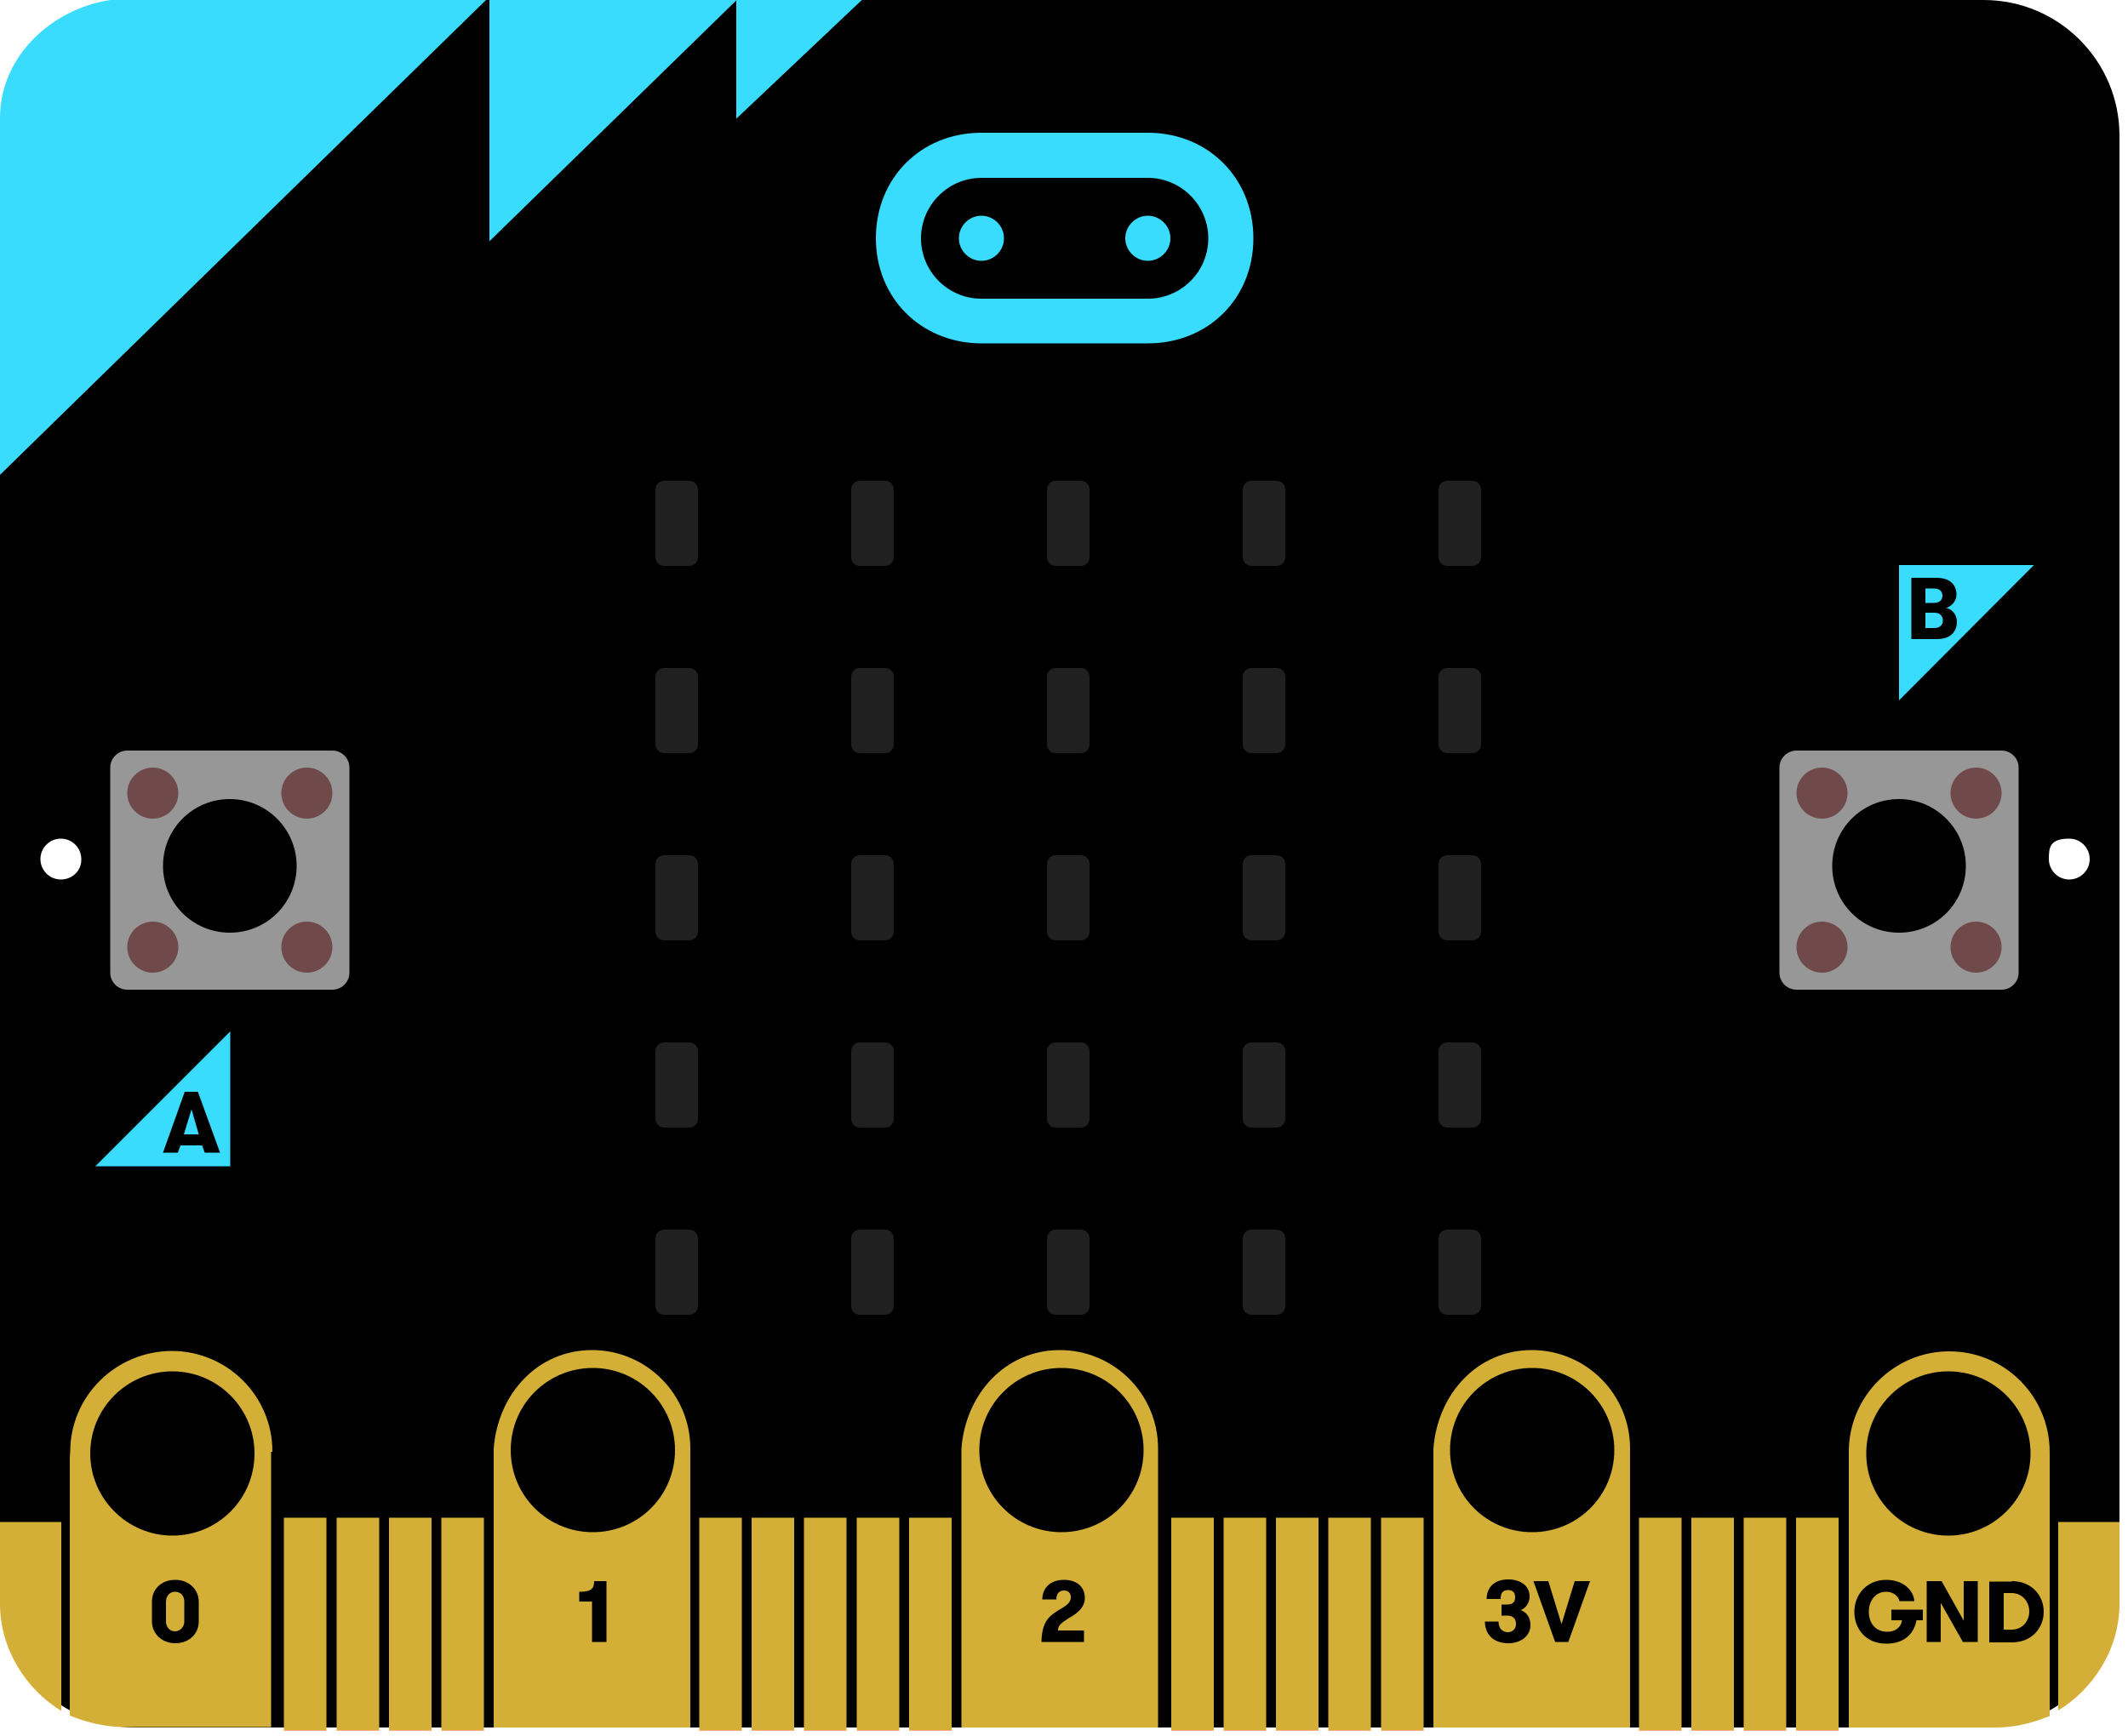 <?xml version="1.0" encoding="utf-8"?>
<!-- Generator: Adobe Illustrator 22.1.0, SVG Export Plug-In . SVG Version: 6.00 Build 0)  -->
<svg version="1.1" id="图层_1" xmlns="http://www.w3.org/2000/svg" xmlns:xlink="http://www.w3.org/1999/xlink" x="0px" y="0px"
	 viewBox="0 0 500 408" style="enable-background:new 0 0 500 408;" xml:space="preserve">
<style type="text/css">
	.st0{fill:#3ADCFE;}
	.st1{fill:#202020;}
	.st2{fill:#FF7F7F;fill-opacity:0;}
	.st3{fill:url(#SVGID_1_);}
	.st4{fill:url(#SVGID_2_);}
	.st5{fill:url(#SVGID_3_);}
	.st6{fill:url(#SVGID_4_);}
	.st7{fill:url(#SVGID_5_);}
	.st8{fill:url(#SVGID_6_);}
	.st9{fill:url(#SVGID_7_);}
	.st10{fill:url(#SVGID_8_);}
	.st11{fill:url(#SVGID_9_);}
	.st12{fill:url(#SVGID_10_);}
	.st13{fill:url(#SVGID_11_);}
	.st14{fill:url(#SVGID_12_);}
	.st15{fill:url(#SVGID_13_);}
	.st16{fill:url(#SVGID_14_);}
	.st17{fill:url(#SVGID_15_);}
	.st18{fill:url(#SVGID_16_);}
	.st19{fill:url(#SVGID_17_);}
	.st20{fill:url(#SVGID_18_);}
	.st21{fill:url(#SVGID_19_);}
	.st22{fill:url(#SVGID_20_);}
	.st23{fill:url(#SVGID_21_);}
	.st24{fill:url(#SVGID_22_);}
	.st25{fill:url(#SVGID_23_);}
	.st26{fill:url(#SVGID_24_);}
	.st27{fill:url(#SVGID_25_);}
	.st28{fill:#979797;}
	.st29{fill:#704A4A;}
	.st30{display:none;fill:#333333;}
	.st31{display:none;fill:#704A4A;}
	.st32{display:none;}
</style>
<title>MicroBit</title>
<desc>MicroBit</desc>
<path d="M498,31.9C498,14.3,483.7,0,466.1,0H31.9C14.3,0,0,14.3,0,31.9v342.2C0,391.7,14.3,406,31.9,406h434.2
	c17.6,0,31.9-14.3,31.9-31.9V31.9z M14.3,206.7c-2.7,0-4.8-2.2-4.8-4.8c0-2.7,2.2-4.8,4.8-4.8c2.7,0,4.8,2.2,4.8,4.8
	C19.2,204.6,17,206.7,14.3,206.7z M486.2,206.7c-2.7,0-4.8-2.2-4.8-4.8c0-2.7,0.2-4.8,4.8-4.8c2.7,0,4.8,2.2,4.8,4.8
	C491,204.6,488.8,206.7,486.2,206.7z"/>
<path d="M333.8,310.3H165.9c-8.3,0-15-6.7-15-15V127.5c0-8.3,6.7-15,15-15h167.8c8.3,0,15,6.7,15,15v167.8
	C348.8,303.6,342.1,310.3,333.8,310.3z"/>
<polygon class="st0" points="115,56.7 173.1,0 115,0 "/>
<path class="st0" d="M114.2,0H25.9C12.1,2.1,0,13.3,0,27.7v83.9L114.2,0z"/>
<polygon class="st0" points="173,27.9 202.5,0 173,0 "/>
<polygon class="st0" points="54.1,242.4 54.1,274.1 22.4,274.1 "/>
<polygon class="st0" points="446.2,164.6 446.2,132.8 477.9,132.8 "/>
<path class="st1" d="M156,113h6c1.1,0,2,0.9,2,2v16c0,1.1-0.9,2-2,2h-6c-1.1,0-2-0.9-2-2v-16C154,113.9,154.9,113,156,113z"/>
<path class="st2" d="M155,111h8c1.7,0,3,1.3,3,3v18c0,1.7-1.3,3-3,3h-8c-1.7,0-3-1.3-3-3v-18C152,112.3,153.3,111,155,111z">
<title>(0,0)</title>
</path>
<path class="st1" d="M202,113h6c1.1,0,2,0.9,2,2v16c0,1.1-0.9,2-2,2h-6c-1.1,0-2-0.9-2-2v-16C200,113.9,200.9,113,202,113z"/>
<path class="st2" d="M201,111h8c1.7,0,3,1.3,3,3v18c0,1.7-1.3,3-3,3h-8c-1.7,0-3-1.3-3-3v-18C198,112.3,199.3,111,201,111z">
<title>(1,0)</title>
</path>
<path class="st1" d="M248,113h6c1.1,0,2,0.9,2,2v16c0,1.1-0.9,2-2,2h-6c-1.1,0-2-0.9-2-2v-16C246,113.9,246.9,113,248,113z"/>
<path class="st2" d="M247,111h8c1.7,0,3,1.3,3,3v18c0,1.7-1.3,3-3,3h-8c-1.7,0-3-1.3-3-3v-18C244,112.3,245.3,111,247,111z">
<title>(2,0)</title>
</path>
<path class="st1" d="M294,113h6c1.1,0,2,0.9,2,2v16c0,1.1-0.9,2-2,2h-6c-1.1,0-2-0.9-2-2v-16C292,113.9,292.9,113,294,113z"/>
<path class="st2" d="M293,111h8c1.7,0,3,1.3,3,3v18c0,1.7-1.3,3-3,3h-8c-1.7,0-3-1.3-3-3v-18C290,112.3,291.3,111,293,111z">
<title>(3,0)</title>
</path>
<path class="st1" d="M340,113h6c1.1,0,2,0.9,2,2v16c0,1.1-0.9,2-2,2h-6c-1.1,0-2-0.9-2-2v-16C338,113.9,338.9,113,340,113z"/>
<path class="st2" d="M339,111h8c1.7,0,3,1.3,3,3v18c0,1.7-1.3,3-3,3h-8c-1.7,0-3-1.3-3-3v-18C336,112.3,337.3,111,339,111z">
<title>(4,0)</title>
</path>
<path class="st1" d="M156,157h6c1.1,0,2,0.9,2,2v16c0,1.1-0.9,2-2,2h-6c-1.1,0-2-0.9-2-2v-16C154,157.9,154.9,157,156,157z"/>
<path class="st2" d="M155,155h8c1.7,0,3,1.3,3,3v18c0,1.7-1.3,3-3,3h-8c-1.7,0-3-1.3-3-3v-18C152,156.3,153.3,155,155,155z">
<title>(0,1)</title>
</path>
<path class="st1" d="M202,157h6c1.1,0,2,0.9,2,2v16c0,1.1-0.9,2-2,2h-6c-1.1,0-2-0.9-2-2v-16C200,157.9,200.9,157,202,157z"/>
<path class="st2" d="M201,155h8c1.7,0,3,1.3,3,3v18c0,1.7-1.3,3-3,3h-8c-1.7,0-3-1.3-3-3v-18C198,156.3,199.3,155,201,155z">
<title>(1,1)</title>
</path>
<path class="st1" d="M248,157h6c1.1,0,2,0.9,2,2v16c0,1.1-0.9,2-2,2h-6c-1.1,0-2-0.9-2-2v-16C246,157.9,246.9,157,248,157z"/>
<path class="st2" d="M247,155h8c1.7,0,3,1.3,3,3v18c0,1.7-1.3,3-3,3h-8c-1.7,0-3-1.3-3-3v-18C244,156.3,245.3,155,247,155z">
<title>(2,1)</title>
</path>
<path class="st1" d="M294,157h6c1.1,0,2,0.9,2,2v16c0,1.1-0.9,2-2,2h-6c-1.1,0-2-0.9-2-2v-16C292,157.9,292.9,157,294,157z"/>
<path class="st2" d="M293,155h8c1.7,0,3,1.3,3,3v18c0,1.7-1.3,3-3,3h-8c-1.7,0-3-1.3-3-3v-18C290,156.3,291.3,155,293,155z">
<title>(3,1)</title>
</path>
<path class="st1" d="M340,157h6c1.1,0,2,0.9,2,2v16c0,1.1-0.9,2-2,2h-6c-1.1,0-2-0.9-2-2v-16C338,157.9,338.9,157,340,157z"/>
<path class="st2" d="M339,155h8c1.7,0,3,1.3,3,3v18c0,1.7-1.3,3-3,3h-8c-1.7,0-3-1.3-3-3v-18C336,156.3,337.3,155,339,155z">
<title>(4,1)</title>
</path>
<path class="st1" d="M156,201h6c1.1,0,2,0.9,2,2v16c0,1.1-0.9,2-2,2h-6c-1.1,0-2-0.9-2-2v-16C154,201.9,154.9,201,156,201z"/>
<path class="st2" d="M155,199h8c1.7,0,3,1.3,3,3v18c0,1.7-1.3,3-3,3h-8c-1.7,0-3-1.3-3-3v-18C152,200.3,153.3,199,155,199z">
<title>(0,2)</title>
</path>
<path class="st1" d="M202,201h6c1.1,0,2,0.9,2,2v16c0,1.1-0.9,2-2,2h-6c-1.1,0-2-0.9-2-2v-16C200,201.9,200.9,201,202,201z"/>
<path class="st2" d="M201,199h8c1.7,0,3,1.3,3,3v18c0,1.7-1.3,3-3,3h-8c-1.7,0-3-1.3-3-3v-18C198,200.3,199.3,199,201,199z">
<title>(1,2)</title>
</path>
<path class="st1" d="M248,201h6c1.1,0,2,0.9,2,2v16c0,1.1-0.9,2-2,2h-6c-1.1,0-2-0.9-2-2v-16C246,201.9,246.9,201,248,201z"/>
<path class="st2" d="M247,199h8c1.7,0,3,1.3,3,3v18c0,1.7-1.3,3-3,3h-8c-1.7,0-3-1.3-3-3v-18C244,200.3,245.3,199,247,199z">
<title>(2,2)</title>
</path>
<path class="st1" d="M294,201h6c1.1,0,2,0.9,2,2v16c0,1.1-0.9,2-2,2h-6c-1.1,0-2-0.9-2-2v-16C292,201.9,292.9,201,294,201z"/>
<path class="st2" d="M293,199h8c1.7,0,3,1.3,3,3v18c0,1.7-1.3,3-3,3h-8c-1.7,0-3-1.3-3-3v-18C290,200.3,291.3,199,293,199z">
<title>(3,2)</title>
</path>
<path class="st1" d="M340,201h6c1.1,0,2,0.9,2,2v16c0,1.1-0.9,2-2,2h-6c-1.1,0-2-0.9-2-2v-16C338,201.9,338.9,201,340,201z"/>
<path class="st2" d="M339,199h8c1.7,0,3,1.3,3,3v18c0,1.7-1.3,3-3,3h-8c-1.7,0-3-1.3-3-3v-18C336,200.3,337.3,199,339,199z">
<title>(4,2)</title>
</path>
<path class="st1" d="M156,245h6c1.1,0,2,0.9,2,2v16c0,1.1-0.9,2-2,2h-6c-1.1,0-2-0.9-2-2v-16C154,245.9,154.9,245,156,245z"/>
<path class="st2" d="M155,243h8c1.7,0,3,1.3,3,3v18c0,1.7-1.3,3-3,3h-8c-1.7,0-3-1.3-3-3v-18C152,244.3,153.3,243,155,243z">
<title>(0,3)</title>
</path>
<path class="st1" d="M202,245h6c1.1,0,2,0.9,2,2v16c0,1.1-0.9,2-2,2h-6c-1.1,0-2-0.9-2-2v-16C200,245.9,200.9,245,202,245z"/>
<path class="st2" d="M201,243h8c1.7,0,3,1.3,3,3v18c0,1.7-1.3,3-3,3h-8c-1.7,0-3-1.3-3-3v-18C198,244.3,199.3,243,201,243z">
<title>(1,3)</title>
</path>
<path class="st1" d="M248,245h6c1.1,0,2,0.9,2,2v16c0,1.1-0.9,2-2,2h-6c-1.1,0-2-0.9-2-2v-16C246,245.9,246.9,245,248,245z"/>
<path class="st2" d="M247,243h8c1.7,0,3,1.3,3,3v18c0,1.7-1.3,3-3,3h-8c-1.7,0-3-1.3-3-3v-18C244,244.3,245.3,243,247,243z">
<title>(2,3)</title>
</path>
<path class="st1" d="M294,245h6c1.1,0,2,0.9,2,2v16c0,1.1-0.9,2-2,2h-6c-1.1,0-2-0.9-2-2v-16C292,245.9,292.9,245,294,245z"/>
<path class="st2" d="M293,243h8c1.7,0,3,1.3,3,3v18c0,1.7-1.3,3-3,3h-8c-1.7,0-3-1.3-3-3v-18C290,244.3,291.3,243,293,243z">
<title>(3,3)</title>
</path>
<path class="st1" d="M340,245h6c1.1,0,2,0.9,2,2v16c0,1.1-0.9,2-2,2h-6c-1.1,0-2-0.9-2-2v-16C338,245.9,338.9,245,340,245z"/>
<path class="st2" d="M339,243h8c1.7,0,3,1.3,3,3v18c0,1.7-1.3,3-3,3h-8c-1.7,0-3-1.3-3-3v-18C336,244.3,337.3,243,339,243z">
<title>(4,3)</title>
</path>
<path class="st1" d="M156,289h6c1.1,0,2,0.9,2,2v16c0,1.1-0.9,2-2,2h-6c-1.1,0-2-0.9-2-2v-16C154,289.9,154.9,289,156,289z"/>
<path class="st2" d="M155,287h8c1.7,0,3,1.3,3,3v18c0,1.7-1.3,3-3,3h-8c-1.7,0-3-1.3-3-3v-18C152,288.3,153.3,287,155,287z">
<title>(0,4)</title>
</path>
<path class="st1" d="M202,289h6c1.1,0,2,0.9,2,2v16c0,1.1-0.9,2-2,2h-6c-1.1,0-2-0.9-2-2v-16C200,289.9,200.9,289,202,289z"/>
<path class="st2" d="M201,287h8c1.7,0,3,1.3,3,3v18c0,1.7-1.3,3-3,3h-8c-1.7,0-3-1.3-3-3v-18C198,288.3,199.3,287,201,287z">
<title>(1,4)</title>
</path>
<path class="st1" d="M248,289h6c1.1,0,2,0.9,2,2v16c0,1.1-0.9,2-2,2h-6c-1.1,0-2-0.9-2-2v-16C246,289.9,246.9,289,248,289z"/>
<path class="st2" d="M247,287h8c1.7,0,3,1.3,3,3v18c0,1.7-1.3,3-3,3h-8c-1.7,0-3-1.3-3-3v-18C244,288.3,245.3,287,247,287z">
<title>(2,4)</title>
</path>
<path class="st1" d="M294,289h6c1.1,0,2,0.9,2,2v16c0,1.1-0.9,2-2,2h-6c-1.1,0-2-0.9-2-2v-16C292,289.9,292.9,289,294,289z"/>
<path class="st2" d="M293,287h8c1.7,0,3,1.3,3,3v18c0,1.7-1.3,3-3,3h-8c-1.7,0-3-1.3-3-3v-18C290,288.3,291.3,287,293,287z">
<title>(3,4)</title>
</path>
<path class="st1" d="M340,289h6c1.1,0,2,0.9,2,2v16c0,1.1-0.9,2-2,2h-6c-1.1,0-2-0.9-2-2v-16C338,289.9,338.9,289,340,289z"/>
<path class="st2" d="M339,287h8c1.7,0,3,1.3,3,3v18c0,1.7-1.3,3-3,3h-8c-1.7,0-3-1.3-3-3v-18C336,288.3,337.3,287,339,287z">
<title>(4,4)</title>
</path>
<g>
	<path class="st0" d="M269.9,31.2L269.9,31.2h-39.5l0,0c-14.1,0.1-24.6,10.7-24.6,24.8c0,13.9,10.4,24.4,24.3,24.7l0,0h39.6
		c14.2,0,24.8-10.6,24.8-24.7C294.5,42,284,31.3,269.9,31.2 M269.7,70.2L269.7,70.2h-39.3c-7.7-0.1-14-6.4-14-14.2
		s6.4-14.2,14.2-14.2h39.1c7.8,0,14.2,6.4,14.2,14.2C283.9,63.9,277.5,70.2,269.7,70.2"/>
	<path class="st0" d="M230.6,50.7c-2.9,0-5.3,2.4-5.3,5.3s2.4,5.3,5.3,5.3c2.9,0,5.3-2.4,5.3-5.3C235.9,53.1,233.5,50.7,230.6,50.7"
		/>
	<path class="st0" d="M269.7,61.3c2.9,0,5.3-2.4,5.3-5.3s-2.4-5.3-5.3-5.3s-5.3,2.4-5.3,5.3C264.4,58.9,266.8,61.3,269.7,61.3"/>
</g>
<linearGradient id="SVGID_1_" gradientUnits="userSpaceOnUse" x1="147.349" y1="305.176" x2="147.349" y2="304.176" gradientTransform="matrix(47.6 0 0 -88.4 -6973.6 27295.107)">
	<stop  offset="0" style="stop-color:#D4AF37"/>
	<stop  offset="1" style="stop-color:#D4AF37"/>
	<stop  offset="1" style="stop-color:#FF5500"/>
	<stop  offset="1" style="stop-color:#FF5500"/>
</linearGradient>
<path class="st3" d="M16.5,341.2c0,0.4-0.1,0.9-0.1,1.3v60.7c4.1,1.7,8.6,2.7,12.9,2.7h34.4v-64.7H64v-0.1c0-13-10.6-23.6-23.7-23.6
	C27.2,317.6,16.5,328.1,16.5,341.2z M21.2,341.6c0-10.7,8.7-19.3,19.3-19.3c10.7,0,19.3,8.7,19.3,19.3c0,10.7-8.6,19.3-19.3,19.3
	C29.9,360.9,21.2,352.2,21.2,341.6z">
<title>P0, ANALOG IN</title>
</path>
<linearGradient id="SVGID_2_" gradientUnits="userSpaceOnUse" x1="147.253" y1="305.173" x2="147.253" y2="304.173" gradientTransform="matrix(46.2 0 0 -88.7 -6664.001 27386.104)">
	<stop  offset="0" style="stop-color:#D4AF37"/>
	<stop  offset="1" style="stop-color:#D4AF37"/>
	<stop  offset="1" style="stop-color:#FF5500"/>
	<stop  offset="1" style="stop-color:#FF5500"/>
</linearGradient>
<path class="st4" d="M139.1,317.3c-12.8,0-22.1,10.3-23.1,23.1V406h46.2v-65.6C162.2,327.7,151.9,317.3,139.1,317.3z M139.3,360.1
	c-10.7,0-19.3-8.6-19.3-19.3c0-10.7,8.6-19.3,19.3-19.3s19.3,8.7,19.3,19.3C158.6,351.5,150,360.1,139.3,360.1z">
<title>P1, ANALOG IN</title>
</path>
<linearGradient id="SVGID_3_" gradientUnits="userSpaceOnUse" x1="147.253" y1="305.173" x2="147.253" y2="304.173" gradientTransform="matrix(46.2 0 0 -88.7 -6554.102 27386.104)">
	<stop  offset="0" style="stop-color:#D4AF37"/>
	<stop  offset="1" style="stop-color:#D4AF37"/>
	<stop  offset="1" style="stop-color:#FF5500"/>
	<stop  offset="1" style="stop-color:#FF5500"/>
</linearGradient>
<path class="st5" d="M249,317.3c-12.8,0-22.1,10.3-23.1,23.1V406h46.2v-65.6C272.1,327.7,261.8,317.3,249,317.3z M249.4,360.1
	c-10.7,0-19.3-8.6-19.3-19.3c0-10.7,8.6-19.3,19.3-19.3c10.7,0,19.3,8.7,19.3,19.3C268.7,351.5,260.1,360.1,249.4,360.1z">
<title>P2, ANALOG IN</title>
</path>
<linearGradient id="SVGID_4_" gradientUnits="userSpaceOnUse" x1="140.083" y1="306.342" x2="140.083" y2="305.342" gradientTransform="matrix(14.4 0 0 -44.4 -2010 13959.308)">
	<stop  offset="0" style="stop-color:#D4AF37"/>
	<stop  offset="1" style="stop-color:#D4AF37"/>
	<stop  offset="1" style="stop-color:#FF5500"/>
	<stop  offset="1" style="stop-color:#FF5500"/>
</linearGradient>
<path class="st6" d="M0,357.7v19.2c0,10.8,6.2,20.2,14.4,25.2v-44.4L0,357.7L0,357.7z">
<title>P3, ANALOG IN, LED Col 1</title>
</path>
<linearGradient id="SVGID_5_" gradientUnits="userSpaceOnUse" x1="135.5" y1="306.08" x2="135.5" y2="305.08" gradientTransform="matrix(10 0 0 -50 -1283.3 15660.7)">
	<stop  offset="0" style="stop-color:#D4AF37"/>
	<stop  offset="1" style="stop-color:#D4AF37"/>
	<stop  offset="1" style="stop-color:#FF5500"/>
	<stop  offset="1" style="stop-color:#FF5500"/>
</linearGradient>
<rect x="66.7" y="356.7" class="st7" width="10" height="50">
<title>P4, ANALOG IN, LED Col 2</title>
</rect>
<linearGradient id="SVGID_6_" gradientUnits="userSpaceOnUse" x1="135.5" y1="306.08" x2="135.5" y2="305.08" gradientTransform="matrix(10 0 0 -50 -1270.9 15660.7)">
	<stop  offset="0" style="stop-color:#D4AF37"/>
	<stop  offset="1" style="stop-color:#D4AF37"/>
	<stop  offset="1" style="stop-color:#FF5500"/>
	<stop  offset="1" style="stop-color:#FF5500"/>
</linearGradient>
<rect x="79.1" y="356.7" class="st8" width="10" height="50">
<title>P5, BUTTON A</title>
</rect>
<linearGradient id="SVGID_7_" gradientUnits="userSpaceOnUse" x1="135.5" y1="306.08" x2="135.5" y2="305.08" gradientTransform="matrix(10 0 0 -50 -1258.6 15660.7)">
	<stop  offset="0" style="stop-color:#D4AF37"/>
	<stop  offset="1" style="stop-color:#D4AF37"/>
	<stop  offset="1" style="stop-color:#FF5500"/>
	<stop  offset="1" style="stop-color:#FF5500"/>
</linearGradient>
<rect x="91.4" y="356.7" class="st9" width="10" height="50">
<title>P6, LED Col 9</title>
</rect>
<linearGradient id="SVGID_8_" gradientUnits="userSpaceOnUse" x1="135.5" y1="306.08" x2="135.5" y2="305.08" gradientTransform="matrix(10 0 0 -50 -1246.3 15660.7)">
	<stop  offset="0" style="stop-color:#D4AF37"/>
	<stop  offset="1" style="stop-color:#D4AF37"/>
	<stop  offset="1" style="stop-color:#FF5500"/>
	<stop  offset="1" style="stop-color:#FF5500"/>
</linearGradient>
<rect x="103.7" y="356.7" class="st10" width="10" height="50">
<title>P7, LED Col 8</title>
</rect>
<linearGradient id="SVGID_9_" gradientUnits="userSpaceOnUse" x1="135.5" y1="306.08" x2="135.5" y2="305.08" gradientTransform="matrix(10 0 0 -50 -1185.7 15660.7)">
	<stop  offset="0" style="stop-color:#D4AF37"/>
	<stop  offset="1" style="stop-color:#D4AF37"/>
	<stop  offset="1" style="stop-color:#FF5500"/>
	<stop  offset="1" style="stop-color:#FF5500"/>
</linearGradient>
<rect x="164.3" y="356.7" class="st11" width="10" height="50">
<title>P8</title>
</rect>
<linearGradient id="SVGID_10_" gradientUnits="userSpaceOnUse" x1="135.5" y1="306.08" x2="135.5" y2="305.08" gradientTransform="matrix(10 0 0 -50 -1173.4 15660.7)">
	<stop  offset="0" style="stop-color:#D4AF37"/>
	<stop  offset="1" style="stop-color:#D4AF37"/>
	<stop  offset="1" style="stop-color:#FF5500"/>
	<stop  offset="1" style="stop-color:#FF5500"/>
</linearGradient>
<rect x="176.6" y="356.7" class="st12" width="10" height="50">
<title>P9, LED Col 7</title>
</rect>
<linearGradient id="SVGID_11_" gradientUnits="userSpaceOnUse" x1="135.5" y1="306.08" x2="135.5" y2="305.08" gradientTransform="matrix(10 0 0 -50 -1161.1 15660.7)">
	<stop  offset="0" style="stop-color:#D4AF37"/>
	<stop  offset="1" style="stop-color:#D4AF37"/>
	<stop  offset="1" style="stop-color:#FF5500"/>
	<stop  offset="1" style="stop-color:#FF5500"/>
</linearGradient>
<rect x="188.9" y="356.7" class="st13" width="10" height="50">
<title>P10, ANALOG IN, LED Col 3</title>
</rect>
<linearGradient id="SVGID_12_" gradientUnits="userSpaceOnUse" x1="135.5" y1="306.08" x2="135.5" y2="305.08" gradientTransform="matrix(10 0 0 -50 -1148.7 15660.7)">
	<stop  offset="0" style="stop-color:#D4AF37"/>
	<stop  offset="1" style="stop-color:#D4AF37"/>
	<stop  offset="1" style="stop-color:#FF5500"/>
	<stop  offset="1" style="stop-color:#FF5500"/>
</linearGradient>
<rect x="201.3" y="356.7" class="st14" width="10" height="50">
<title>P11, BUTTON B</title>
</rect>
<linearGradient id="SVGID_13_" gradientUnits="userSpaceOnUse" x1="135.5" y1="306.08" x2="135.5" y2="305.08" gradientTransform="matrix(10 0 0 -50 -1136.4 15660.7)">
	<stop  offset="0" style="stop-color:#D4AF37"/>
	<stop  offset="1" style="stop-color:#D4AF37"/>
	<stop  offset="1" style="stop-color:#FF5500"/>
	<stop  offset="1" style="stop-color:#FF5500"/>
</linearGradient>
<rect x="213.6" y="356.7" class="st15" width="10" height="50">
<title>P12, RESERVED ACCESSIBILITY</title>
</rect>
<linearGradient id="SVGID_14_" gradientUnits="userSpaceOnUse" x1="135.5" y1="306.08" x2="135.5" y2="305.08" gradientTransform="matrix(10 0 0 -50 -1074.8 15660.7)">
	<stop  offset="0" style="stop-color:#D4AF37"/>
	<stop  offset="1" style="stop-color:#D4AF37"/>
	<stop  offset="1" style="stop-color:#FF5500"/>
	<stop  offset="1" style="stop-color:#FF5500"/>
</linearGradient>
<rect x="275.2" y="356.7" class="st16" width="10" height="50">
<title>P13, SPI - SCK</title>
</rect>
<linearGradient id="SVGID_15_" gradientUnits="userSpaceOnUse" x1="135.5" y1="306.08" x2="135.5" y2="305.08" gradientTransform="matrix(10 0 0 -50 -1062.5 15660.7)">
	<stop  offset="0" style="stop-color:#D4AF37"/>
	<stop  offset="1" style="stop-color:#D4AF37"/>
	<stop  offset="1" style="stop-color:#FF5500"/>
	<stop  offset="1" style="stop-color:#FF5500"/>
</linearGradient>
<rect x="287.5" y="356.7" class="st17" width="10" height="50">
<title>P14, SPI - MISO</title>
</rect>
<linearGradient id="SVGID_16_" gradientUnits="userSpaceOnUse" x1="135.5" y1="306.08" x2="135.5" y2="305.08" gradientTransform="matrix(10 0 0 -50 -1050.2 15660.7)">
	<stop  offset="0" style="stop-color:#D4AF37"/>
	<stop  offset="1" style="stop-color:#D4AF37"/>
	<stop  offset="1" style="stop-color:#FF5500"/>
	<stop  offset="1" style="stop-color:#FF5500"/>
</linearGradient>
<rect x="299.8" y="356.7" class="st18" width="10" height="50">
<title>P15, SPI - MOSI</title>
</rect>
<linearGradient id="SVGID_17_" gradientUnits="userSpaceOnUse" x1="135.5" y1="306.08" x2="135.5" y2="305.08" gradientTransform="matrix(10 0 0 -50 -1037.9 15660.7)">
	<stop  offset="0" style="stop-color:#D4AF37"/>
	<stop  offset="1" style="stop-color:#D4AF37"/>
	<stop  offset="1" style="stop-color:#FF5500"/>
	<stop  offset="1" style="stop-color:#FF5500"/>
</linearGradient>
<rect x="312.1" y="356.7" class="st19" width="10" height="50">
<title>P16, SPI - Chip Select</title>
</rect>
<linearGradient id="SVGID_18_" gradientUnits="userSpaceOnUse" x1="135.5" y1="306.08" x2="135.5" y2="305.08" gradientTransform="matrix(10 0 0 -50 -1025.5 15660.7)">
	<stop  offset="0" style="stop-color:#D4AF37"/>
	<stop  offset="1" style="stop-color:#D4AF37"/>
	<stop  offset="1" style="stop-color:#FF5500"/>
	<stop  offset="1" style="stop-color:#FF5500"/>
</linearGradient>
<rect x="324.5" y="356.7" class="st20" width="10" height="50">
<title>P17, +3v3</title>
</rect>
<linearGradient id="SVGID_19_" gradientUnits="userSpaceOnUse" x1="135.5" y1="306.08" x2="135.5" y2="305.08" gradientTransform="matrix(10 0 0 -50 -964.9 15660.7)">
	<stop  offset="0" style="stop-color:#D4AF37"/>
	<stop  offset="1" style="stop-color:#D4AF37"/>
	<stop  offset="1" style="stop-color:#FF5500"/>
	<stop  offset="1" style="stop-color:#FF5500"/>
</linearGradient>
<rect x="385.1" y="356.7" class="st21" width="10" height="50">
<title>P18, +3v3</title>
</rect>
<linearGradient id="SVGID_20_" gradientUnits="userSpaceOnUse" x1="135.5" y1="306.08" x2="135.5" y2="305.08" gradientTransform="matrix(10 0 0 -50 -952.6 15660.7)">
	<stop  offset="0" style="stop-color:#D4AF37"/>
	<stop  offset="1" style="stop-color:#D4AF37"/>
	<stop  offset="1" style="stop-color:#FF5500"/>
	<stop  offset="1" style="stop-color:#FF5500"/>
</linearGradient>
<rect x="397.4" y="356.7" class="st22" width="10" height="50">
<title>P19, I2C - SCL</title>
</rect>
<linearGradient id="SVGID_21_" gradientUnits="userSpaceOnUse" x1="135.5" y1="306.08" x2="135.5" y2="305.08" gradientTransform="matrix(10 0 0 -50 -940.3 15660.7)">
	<stop  offset="0" style="stop-color:#D4AF37"/>
	<stop  offset="1" style="stop-color:#D4AF37"/>
	<stop  offset="1" style="stop-color:#FF5500"/>
	<stop  offset="1" style="stop-color:#FF5500"/>
</linearGradient>
<rect x="409.7" y="356.7" class="st23" width="10" height="50">
<title>P20, I2C - SDA</title>
</rect>
<linearGradient id="SVGID_22_" gradientUnits="userSpaceOnUse" x1="135.5" y1="306.08" x2="135.5" y2="305.08" gradientTransform="matrix(10 0 0 -50 -928 15660.7)">
	<stop  offset="0" style="stop-color:#D4AF37"/>
	<stop  offset="1" style="stop-color:#D4AF37"/>
	<stop  offset="1" style="stop-color:#FF5500"/>
	<stop  offset="1" style="stop-color:#FF5500"/>
</linearGradient>
<rect x="422" y="356.7" class="st24" width="10" height="50">
<title>GND</title>
</rect>
<linearGradient id="SVGID_23_" gradientUnits="userSpaceOnUse" x1="140.083" y1="306.348" x2="140.083" y2="305.348" gradientTransform="matrix(14.4 0 0 -44.3 -1526.399 13928.905)">
	<stop  offset="0" style="stop-color:#D4AF37"/>
	<stop  offset="1" style="stop-color:#D4AF37"/>
	<stop  offset="1" style="stop-color:#FF5500"/>
	<stop  offset="1" style="stop-color:#FF5500"/>
</linearGradient>
<path class="st25" d="M483.6,402c8.2-5,14.4-14.4,14.4-25.1v-19.2h-14.4V402z">
<title>GND</title>
</path>
<linearGradient id="SVGID_24_" gradientUnits="userSpaceOnUse" x1="147.253" y1="305.173" x2="147.253" y2="304.173" gradientTransform="matrix(46.2 0 0 -88.7 -6443.202 27386.104)">
	<stop  offset="0" style="stop-color:#D4AF37"/>
	<stop  offset="1" style="stop-color:#D4AF37"/>
	<stop  offset="1" style="stop-color:#FF5500"/>
	<stop  offset="1" style="stop-color:#FF5500"/>
</linearGradient>
<path class="st26" d="M359.9,317.3c-12.8,0-22.1,10.3-23.1,23.1V406H383v-65.6C383,327.7,372.7,317.3,359.9,317.3z M360,360.1
	c-10.7,0-19.3-8.6-19.3-19.3c0-10.7,8.6-19.3,19.3-19.3c10.7,0,19.3,8.7,19.3,19.3C379.3,351.5,370.7,360.1,360,360.1z">
<title>+3v3</title>
</path>
<linearGradient id="SVGID_25_" gradientUnits="userSpaceOnUse" x1="147.322" y1="305.176" x2="147.322" y2="304.176" gradientTransform="matrix(47.2 0 0 -88.4 -6495.602 27295.197)">
	<stop  offset="0" style="stop-color:#D4AF37"/>
	<stop  offset="1" style="stop-color:#D4AF37"/>
	<stop  offset="1" style="stop-color:#FF5500"/>
	<stop  offset="1" style="stop-color:#FF5500"/>
</linearGradient>
<path class="st27" d="M458,317.6c-13,0-23.6,10.6-23.6,23.6v0.1l0,0V406H469c4.3,0,8.4-1,12.6-2.7v-60.7c0-0.4,0-0.9,0-1.3
	C481.6,328.1,471,317.6,458,317.6z M457.8,360.9c-10.7,0-19.3-8.6-19.3-19.3c0-10.7,8.6-19.3,19.3-19.3c10.7,0,19.3,8.7,19.3,19.3
	C477.1,352.2,468.4,360.9,457.8,360.9z">
<title>GND</title>
</path>
<g focusable="true">
	<path class="st28" d="M29.9,176.4h48.2c2.2,0,4,1.8,4,4v48.2c0,2.2-1.8,4-4,4H29.9c-2.2,0-4-1.8-4-4v-48.2
		C25.9,178.2,27.7,176.4,29.9,176.4z"/>
	<circle class="st29" cx="35.9" cy="186.4" r="6"/>
	<circle class="st29" cx="35.9" cy="222.6" r="6"/>
	<circle class="st29" cx="72.1" cy="222.6" r="6"/>
	<circle class="st29" cx="72.1" cy="186.4" r="6"/>
</g>
<path d="M69.7,203.5c0,8.7-7,15.7-15.7,15.7s-15.7-7-15.7-15.7s7-15.7,15.7-15.7S69.7,194.9,69.7,203.5"/>
<g focusable="true">
	<path class="st28" d="M422.1,176.4h48.2c2.2,0,4,1.8,4,4v48.2c0,2.2-1.8,4-4,4h-48.2c-2.2,0-4-1.8-4-4v-48.2
		C418.1,178.2,419.9,176.4,422.1,176.4z"/>
	<circle class="st29" cx="428.1" cy="186.4" r="6"/>
	<circle class="st29" cx="428.1" cy="222.6" r="6"/>
	<circle class="st29" cx="464.3" cy="222.6" r="6"/>
	<circle class="st29" cx="464.3" cy="186.4" r="6"/>
</g>
<path d="M461.9,203.5c0,8.7-7,15.7-15.7,15.7s-15.7-7-15.7-15.7s7-15.7,15.7-15.7S461.9,194.9,461.9,203.5"/>
<g focusable="true">
	<path class="st30" d="M421,250h48.2c2.2,0,4,1.8,4,4v48.2c0,2.2-1.8,4-4,4H421c-2.2,0-4-1.8-4-4V254C417,251.8,418.8,250,421,250z"
		/>
	<circle class="st31" cx="427" cy="260" r="6"/>
	<circle class="st31" cx="427" cy="296.2" r="6"/>
	<circle class="st31" cx="463.2" cy="296.2" r="6"/>
	<circle class="st31" cx="463.2" cy="260" r="6"/>
</g>
<circle class="st32" cx="446" cy="278" r="16.5"/>
<path d="M35.7,376.4c0-2.8,2.1-5.1,5.5-5.1c3.3,0,5.5,2.4,5.5,5.1v4.7c0,2.8-2.2,5.1-5.5,5.1s-5.5-2.4-5.5-5.1V376.4z M43.3,376.4
	c0-1.3-0.8-2.3-2.2-2.3c-1.3,0-2.1,1.1-2.1,2.3v4.7c0,1.2,0.8,2.3,2.1,2.3s2.2-1.1,2.2-2.3V376.4z"/>
<path d="M136.2,374.1c2.8,0,3.4-0.8,3.4-2.5h2.9v14.3h-3.4v-9.5h-3v-2.3H136.2z"/>
<path d="M248.6,378.5c1.7-1,3-1.7,3-3.1c0-1.1-0.7-1.6-1.6-1.6c-1,0-1.8,0.6-1.8,2.1h-3.3c0-2.6,1.8-4.6,5.1-4.6
	c2.6,0,4.9,1.3,4.9,4.3c0,2.4-2.3,3.9-3.8,4.7c-2,1.3-2.5,1.8-2.5,2.9h6.1v2.7h-10C244.8,381.2,246.4,379.9,248.6,378.5z"/>
<path d="M48.1,270.9l-0.6-1.7h-5.1l-0.6,1.7h-3.5l5.1-14.3h3.1l5.2,14.3H48.1z M45,260.7l-1.8,5.9h3.5L45,260.7z"/>
<path d="M449.1,135.8h5.9c3.9,0,4.7,2.4,4.7,3.9c0,1.8-1.4,2.9-2.5,3.2c0.9,0,2.6,1.1,2.6,3.3c0,1.5-0.8,4-4.7,4h-6V135.8z
	 M454.4,141.7c1.6,0,2-1,2-1.7c0-0.6-0.3-1.7-2-1.7h-2v3.4H454.4z M452.4,144.1v3.5h2.1c1.6,0,2-1,2-1.8c0-0.7-0.4-1.8-2-1.8h-2.1
	V144.1z"/>
<path d="M352.1,381.1c0,1.6,0.9,2.5,2.2,2.5c1.2,0,1.9-0.9,1.9-1.9c0-1.2-0.6-2-2.1-2h-1.3v-2.6h1.3c1.5,0,1.9-0.7,1.9-1.8
	c0-1.1-0.7-1.6-1.6-1.6c-1.4,0-1.8,0.8-1.8,2.1h-3.3c0-2.4,1.5-4.6,5.1-4.6c2.6,0,5,1.3,5,4c0,1.6-1,2.8-2.1,3.2
	c1.3,0.5,2.3,1.6,2.3,3.5c0,2.7-2.4,4.3-5.2,4.3c-3.5,0-5.5-2.1-5.5-5.1H352.1z"/>
<path d="M368.5,385.9h-3.1l-5.1-14.3h3.5l3.1,10.1l3.1-10.1h3.6L368.5,385.9z"/>
<path d="M444.4,378.3h7.4v2.5h-1.5c-0.6,3.3-3,5.5-7.1,5.5c-4.8,0-7.5-3.5-7.5-7.5c0-3.9,2.8-7.5,7.5-7.5c3.8,0,6.4,2.3,6.6,5h-3.5
	c-0.2-1.1-1.4-2.2-3.1-2.2c-2.7,0-4.1,2.3-4.1,4.7c0,2.5,1.4,4.7,4.4,4.7c2,0,3.2-1.2,3.4-2.7h-2.5L444.4,378.3L444.4,378.3z"/>
<path d="M461.4,380.9v-9.3h3.3v14.3h-3.5l-5.2-9.2v9.2h-3.3v-14.3h3.5L461.4,380.9z"/>
<path d="M472.7,371.6c4.8,0,7.5,3.5,7.5,7.2s-2.7,7.2-7.5,7.2h-5.3v-14.3h5.3V371.6z M470.8,374.4v8.6h1.8c2.7,0,4.2-2.1,4.2-4.3
	s-1.6-4.3-4.2-4.3L470.8,374.4L470.8,374.4z"/>
</svg>
